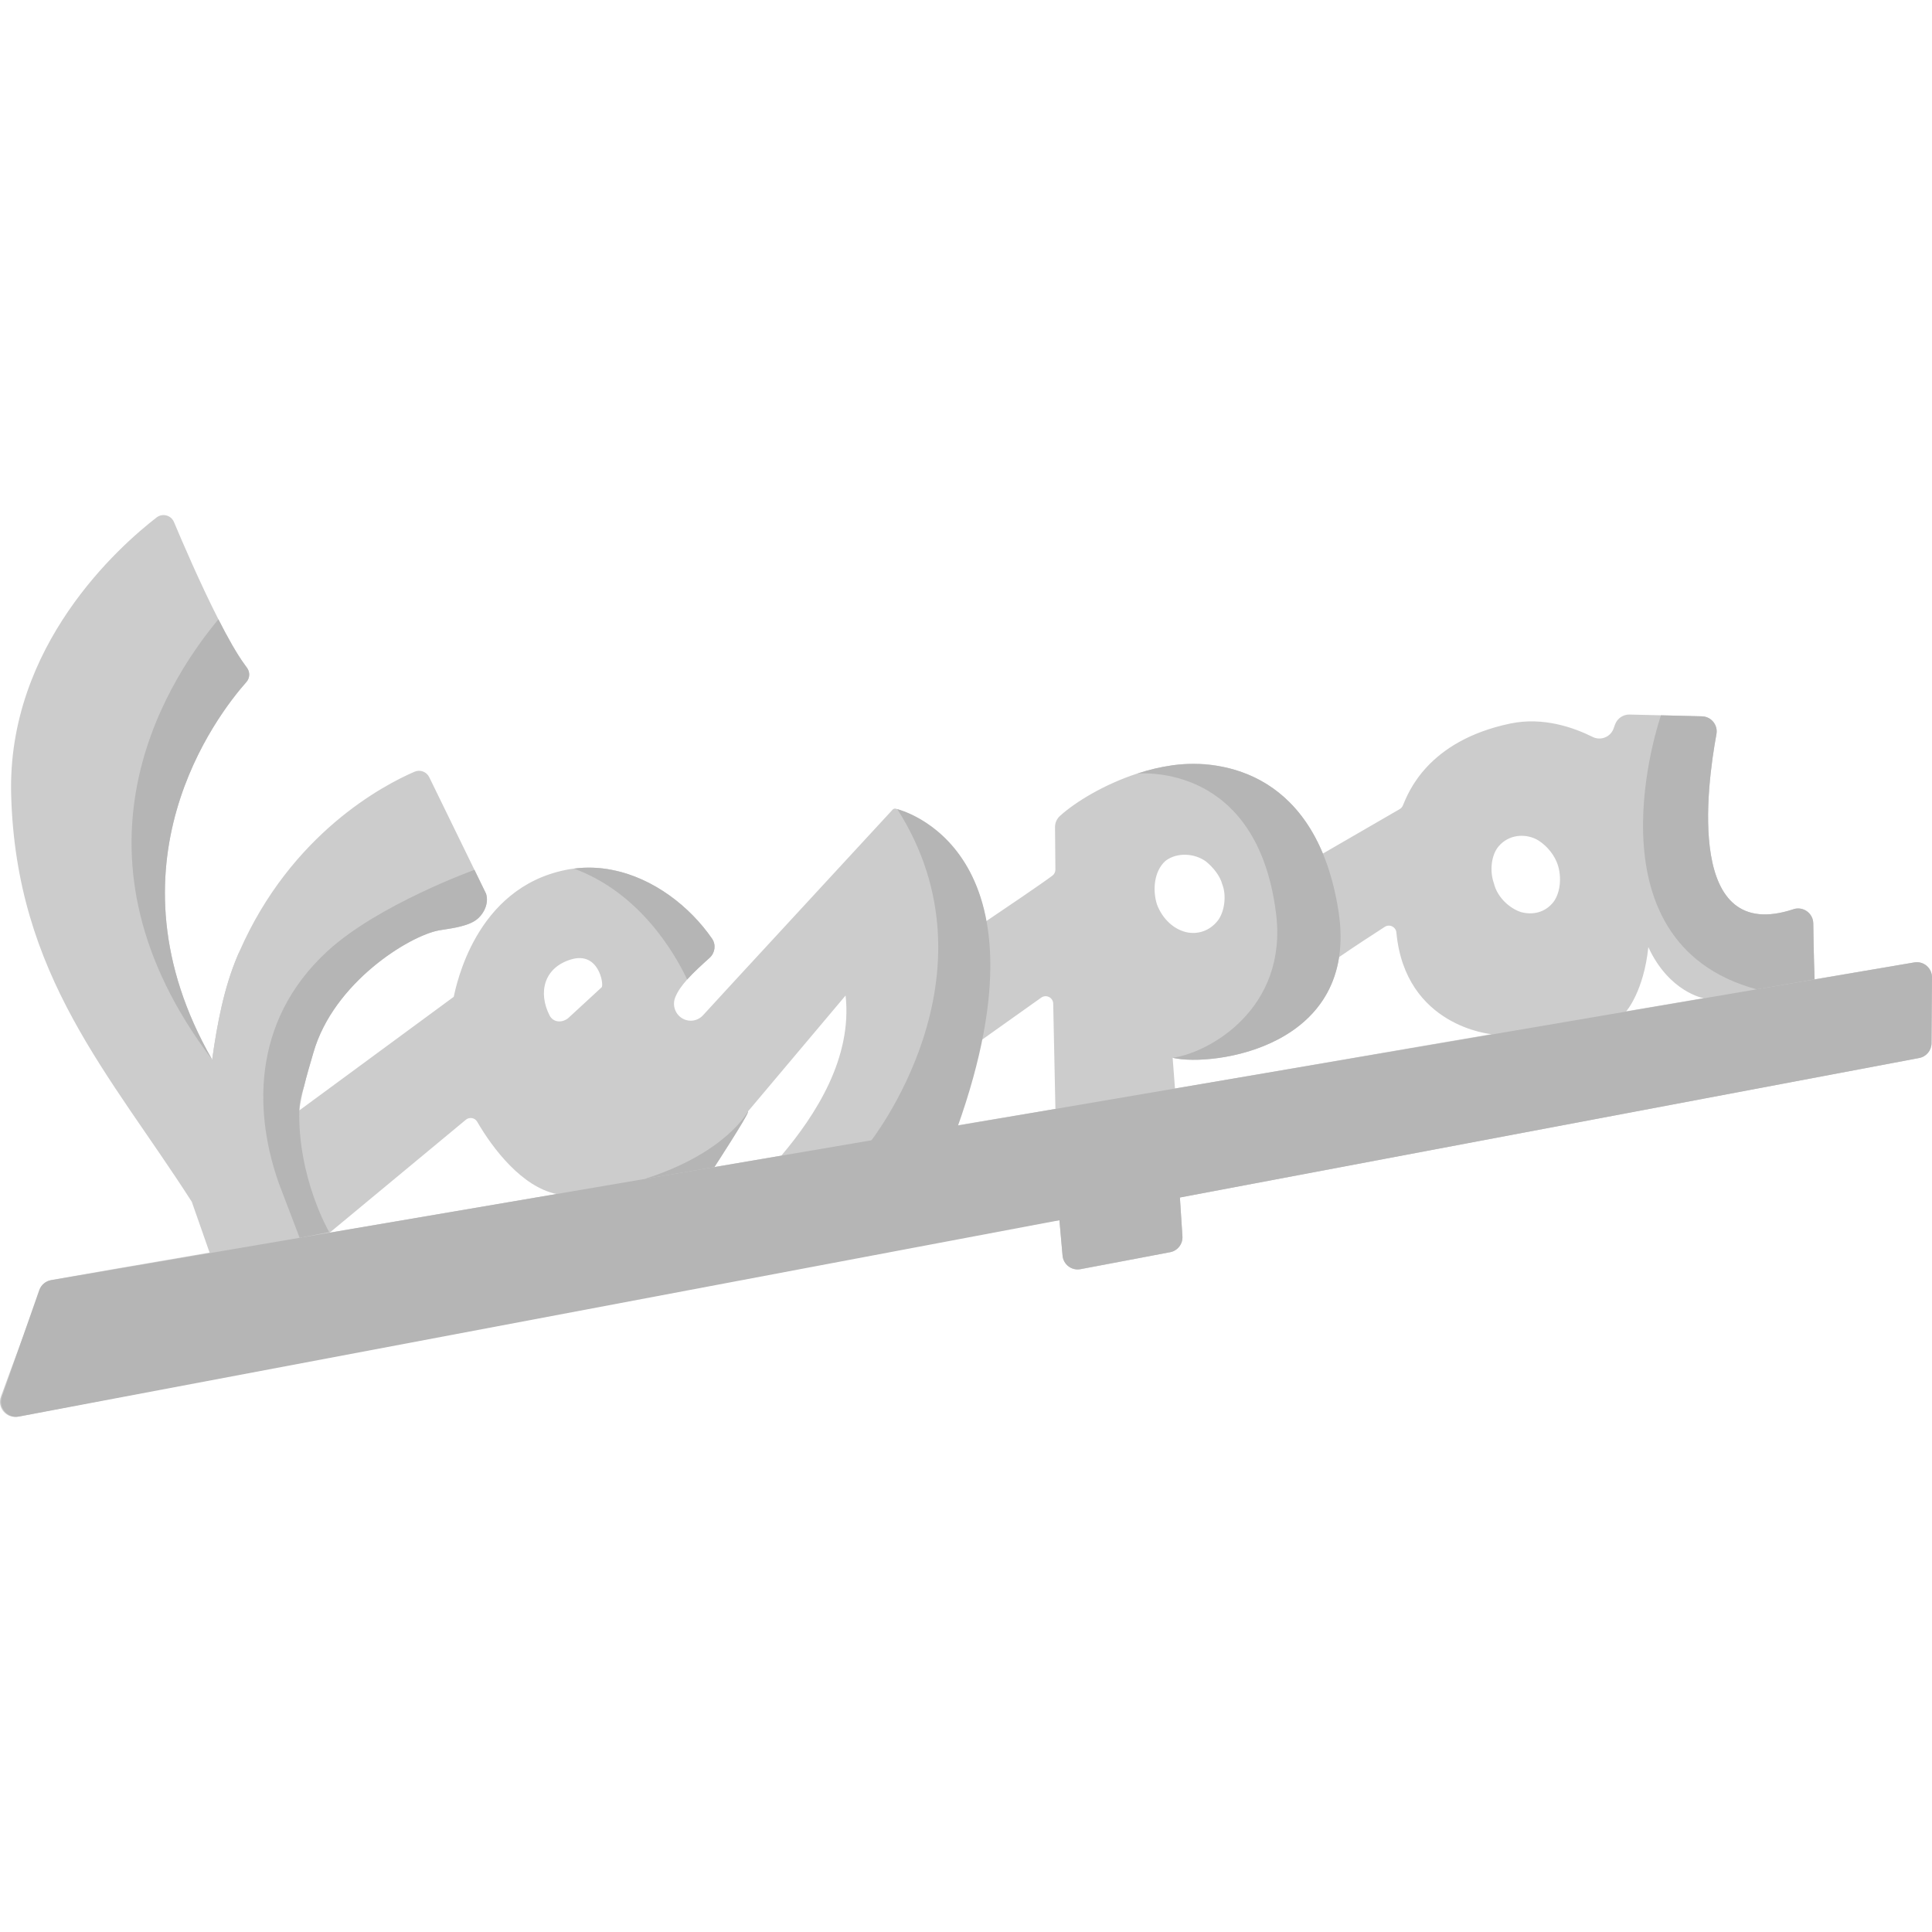 <?xml version="1.0" encoding="iso-8859-1"?>
<!-- Generator: Adobe Illustrator 19.0.0, SVG Export Plug-In . SVG Version: 6.00 Build 0)  -->
<svg version="1.1" id="Capa_1" xmlns="http://www.w3.org/2000/svg" xmlns:xlink="http://www.w3.org/1999/xlink" x="0px" y="0px"
	 viewBox="0 0 512.001 512.001" style="enable-background:new 0 0 512.001 512.001;" xml:space="preserve">
<g>
	<g>
		<path style="fill:#CCCCCC;" d="M322.302,202.895c-2.926-0.511-5.935-0.605-8.933-0.365
			C316.099,202.342,319.139,202.416,322.302,202.895z M312.571,280.634c2.018,0.274,4.37,0.33,6.929,0.104
			C316.821,280.925,314.448,280.866,312.571,280.634z M312.571,280.634c-0.403-0.054-0.814-0.105-1.187-0.178
			C311.75,280.525,312.153,280.582,312.571,280.634z"/>
		<path style="fill:#CCCCCC;" d="M507.316,255.049c-5.112,0.868-14.206,2.411-26.432,4.485c0,0-0.249-6.749-0.345-14.803
			c-0.032-2.715-2.694-4.626-5.272-3.772c-28.458,9.425-23.007-32.231-20.391-46.415c0.445-2.413-1.373-4.646-3.826-4.709
			c-3.023-0.078-7.068-0.18-10.871-0.272c-3.194-0.079-6.218-0.152-8.319-0.199c-1.73-0.039-3.286,1.035-3.868,2.664l-0.365,1.022
			c-0.809,2.268-3.411,3.319-5.566,2.243c-4.889-2.44-13.046-5.382-21.801-3.551c-22.082,4.624-27.117,18.498-28.493,21.741
			c-0.17,0.4-0.463,0.727-0.839,0.945l-20.347,11.779c-6.39-15.377-17.494-21.423-27.523-23.174
			c-0.248-0.052-0.507-0.094-0.755-0.135c-3.164-0.48-6.203-0.553-8.933-0.365c-0.403,0.031-0.796,0.063-1.189,0.104
			c-0.476,0.042-0.951,0.104-1.416,0.167c-3.174,0.438-6.317,1.199-9.326,2.189c-0.021,0-0.031,0-0.031,0
			c-8.812,2.869-16.467,7.579-20.49,11.219c-0.853,0.772-1.34,1.857-1.328,3.007c0.025,2.377,0.07,6.909,0.1,11.229
			c0.004,0.632-0.285,1.225-0.789,1.605c-2.932,2.208-13.019,9.017-17.567,12.086c-0.693-3.983-1.778-7.443-3.112-10.467
			c0-0.011-0.01-0.021-0.01-0.032c-6.232-14.105-17.853-18.429-20.778-19.315c-0.318-0.096-0.655-0.004-0.88,0.24
			c-4.098,4.433-41.824,45.325-41.824,45.325l-8.478,9.226c-0.848,0.896-2.006,1.387-3.205,1.387c-0.414,0-0.848-0.063-1.261-0.188
			c-2.492-0.761-3.815-3.492-2.864-5.942c0.62-1.616,1.768-3.21,3.184-4.795c1.737-1.939,3.867-3.857,5.966-5.755
			c1.427-1.293,1.727-3.472,0.631-5.067c-5.821-8.444-15.509-16.117-26.613-18.233c-0.031-0.011-0.062-0.021-0.083-0.021
			c-3.195-0.615-6.524-0.751-9.895-0.313c-0.682,0.073-1.375,0.188-2.068,0.323c-0.01,0.011-0.021,0.011-0.031,0.011
			c-24.194,4.816-29.125,30.899-29.777,33.651L79.312,294.28c0.3-2.158,0.734-4.253,1.241-6.307
			c0.744-3.086,1.654-6.078,2.512-9.038c5.335-18.567,25.393-30.931,33.271-32.38c2.264-0.407,6.813-0.824,9.481-2.513
			c2.233-1.407,3.867-4.514,2.988-7.214l-3.071-6.307l-11.982-24.56c-0.706-1.447-2.418-2.084-3.897-1.446
			c-8.098,3.49-32.624,16.263-46.373,47.565c-0.196,0.428-0.383,0.876-0.569,1.314c-3.495,8.277-5.325,17.629-6.689,27.428
			c-29.513-51.531,1.389-91.406,9.067-100.074c0.937-1.057,1.007-2.619,0.176-3.761l-0.62-0.852
			c-2.099-2.878-4.539-7.214-6.969-12.009c-4.727-9.279-9.465-20.278-11.778-25.784c-0.763-1.817-3.037-2.42-4.597-1.215
			c-9.879,7.635-39.608,33.953-38.547,73.494c1.282,47.985,26.292,74.173,47.87,107.866l4.715,13.459
			c-21.36,3.664-36.301,6.253-41.95,7.271c-1.45,0.261-2.641,1.294-3.096,2.695c-2.128,6.545-7.336,20.101-10.253,28.221
			c-1.051,2.926,1.479,5.88,4.533,5.292c41.433-7.973,265.328-51.009,275.984-52.049l0.833,9.398
			c0.209,2.358,2.399,4.025,4.726,3.594c6.504-1.207,17.607-3.347,23.787-4.525c1.99-0.379,3.381-2.181,3.25-4.203l-0.669-10.289
			l195.917-36.969c1.886-0.356,3.256-1.996,3.27-3.915l0.128-17.431C512.019,256.539,509.778,254.631,507.316,255.049z
			 M87.366,326.67l36.088-29.924c0.954-0.791,2.391-0.544,3.011,0.529c4.14,7.174,11.917,17.282,21.024,19.147
			C127.513,319.831,103.992,323.845,87.366,326.67z M159.471,261.619l-8.912,8.215c-1.799,1.387-4.012,1.043-4.921-0.74
			c-3.071-6.046-1.541-12.677,5.738-14.845C158.655,252.079,160.05,260.774,159.471,261.619z M207.062,306.258
			c-8.364,1.428-17.163,2.929-17.701,3.013c-0.021,0.01-0.031,0.01-0.031,0.01s8.716-13.406,8.892-14.584
			c0.01-0.063,0.021-0.125,0.021-0.188l25.848-30.691C225.9,280.321,216.254,295.384,207.062,306.258z M252.296,298.47l6.297-18.91
			c0.01-0.021,0.01-0.042,0.01-0.063c0.31-1.157,0.589-2.294,0.848-3.399l16.492-11.72c1.313-0.933,3.136-0.017,3.17,1.594
			l0.583,27.901L252.296,298.47z M306.608,239.685c-1.179-3.701-0.837-8.778,2.254-11.541c3.091-2.377,7.816-2.012,10.773,0.188
			c1.82,1.501,3.681,3.701,4.301,6.078c1.096,2.804,0.651,7.006-1.127,9.466c-2.026,2.616-4.88,3.701-7.878,3.274
			C311.208,246.523,308.065,243.562,306.608,239.685z M311.384,288.473l-0.62-8.152c0.01,0,0.01,0.01,0.021,0.01
			c0.186,0.042,0.383,0.083,0.6,0.125c2.006,0.375,4.839,0.511,8.116,0.281c12.831-0.907,32.361-7.444,35.37-27.094
			c3.954-2.731,8.997-6.014,12.113-8.021c1.261-0.812,2.934,0.003,3.074,1.496c2.34,24.973,25.208,26.947,25.208,26.947
			C369.18,278.507,340.954,283.448,311.384,288.473z M411.663,239.07c-2.233,2.794-5.449,3.461-8.54,2.658
			c-3.071-0.98-6.359-3.961-7.217-7.631c-1.127-3.054-0.806-7.464,1.292-9.862c2.543-2.96,6.638-3.43,9.884-1.855
			c2.151,1.126,4.373,3.44,5.438,6.005C413.897,231.595,413.752,236.286,411.663,239.07z M430.967,268.009
			c0,0,4.642-5.264,5.862-17.013c5.5,11.936,14.63,13.531,14.63,13.531C445.018,265.622,438.173,266.789,430.967,268.009z"/>
	</g>
	<path style="fill:#B5B5B5;" d="M508.603,280.38l-195.917,36.97l0.669,10.288c0.132,2.024-1.268,3.829-3.262,4.205l-23.762,4.483
		c-2.331,0.44-4.534-1.227-4.743-3.59l-0.829-9.36L5.042,375.399c-3.036,0.573-5.555-2.355-4.533-5.271l9.886-28.226
		c0.483-1.378,1.675-2.385,3.114-2.63l493.802-84.218c2.463-0.42,4.708,1.488,4.689,3.986l-0.127,17.425
		C511.858,278.384,510.488,280.025,508.603,280.38z"/>
	<path style="fill:#A6A6A6;" d="M258.591,279.56c-1.53,5.786-3.598,12.082-6.296,18.91L258.591,279.56z"/>
	<g>
		<path style="fill:#B5B5B5;" d="M237.794,214.436c0,0,42.529,9.9,15.875,84.483l-23.319,4.054
			C230.35,302.973,265.978,258.632,237.794,214.436z"/>
		<path style="fill:#B5B5B5;" d="M125.816,244.042c-2.668,1.689-7.217,2.106-9.481,2.513c-7.878,1.449-27.936,13.813-33.271,32.38
			c-0.858,2.961-1.768,5.953-2.512,9.038c-0.755,2.127-1.199,4.233-1.241,6.307c-0.372,18.014,7.92,32.223,7.92,32.223l-7.827,1.533
			l-5.511-14.47c-6.131-17.264-7.992-42.419,13.027-61.632c13.41-12.249,38.813-21.413,38.813-21.413l3.071,6.307
			C129.683,239.528,128.049,242.635,125.816,244.042z"/>
	</g>
	<path style="fill:#CCCCCC;" d="M63.481,252.079c-3.991,17.785-7.258,28.742-7.258,28.742c1.365-9.799,3.195-19.151,6.689-27.428
		C63.099,252.955,63.285,252.507,63.481,252.079z"/>
	<g>
		<path style="fill:#B5B5B5;" d="M56.223,280.821c-40.674-53.615-13.472-98.484,1.654-116.696c2.43,4.796,4.87,9.132,6.969,12.009
			l0.62,0.852c0.831,1.142,0.761,2.703-0.176,3.761C57.612,189.415,26.71,229.29,56.223,280.821z"/>
		<path style="fill:#B5B5B5;" d="M188.068,253.821c-2.099,1.897-4.229,3.815-5.966,5.755c-3.329-7.037-12.562-22.956-29.994-29.388
			c3.371-0.438,6.7-0.302,9.895,0.313c0.021,0,0.052,0.01,0.083,0.021c11.104,2.116,20.792,9.789,26.613,18.233
			C189.795,250.349,189.495,252.528,188.068,253.821z"/>
		<path style="fill:#B5B5B5;" d="M198.242,294.509c0,0.063-0.01,0.125-0.021,0.188c-0.176,1.178-8.892,14.584-8.892,14.584
			l-18.59,3.18C192.514,305.559,198.242,294.509,198.242,294.509z"/>
		<path style="fill:#B5B5B5;" d="M310.783,280.331c-0.01,0-0.01-0.01-0.021-0.01c9.564-1.282,30.583-12.949,27.402-38.276
			c-4.997-39.788-35.498-37.054-36.728-37.054c3.009-0.99,6.152-1.751,9.326-2.189c13.658-1.866,38.258,2.356,43.945,38.603
			S321.339,282.781,310.783,280.331z"/>
		<path style="fill:#B5B5B5;" d="M480.883,259.534l-15.364,2.648c-46.371-12.614-25.341-72.62-25.341-72.62
			c3.795,0.091,7.831,0.194,10.852,0.272c2.463,0.063,4.288,2.305,3.842,4.728c-2.618,14.203-8.052,55.825,20.401,46.394
			c2.574-0.853,5.232,1.056,5.265,3.767C480.633,252.781,480.883,259.534,480.883,259.534z"/>
	</g>
</g>
<g>
</g>
<g>
</g>
<g>
</g>
<g>
</g>
<g>
</g>
<g>
</g>
<g>
</g>
<g>
</g>
<g>
</g>
<g>
</g>
<g>
</g>
<g>
</g>
<g>
</g>
<g>
</g>
<g>
</g>
</svg>
